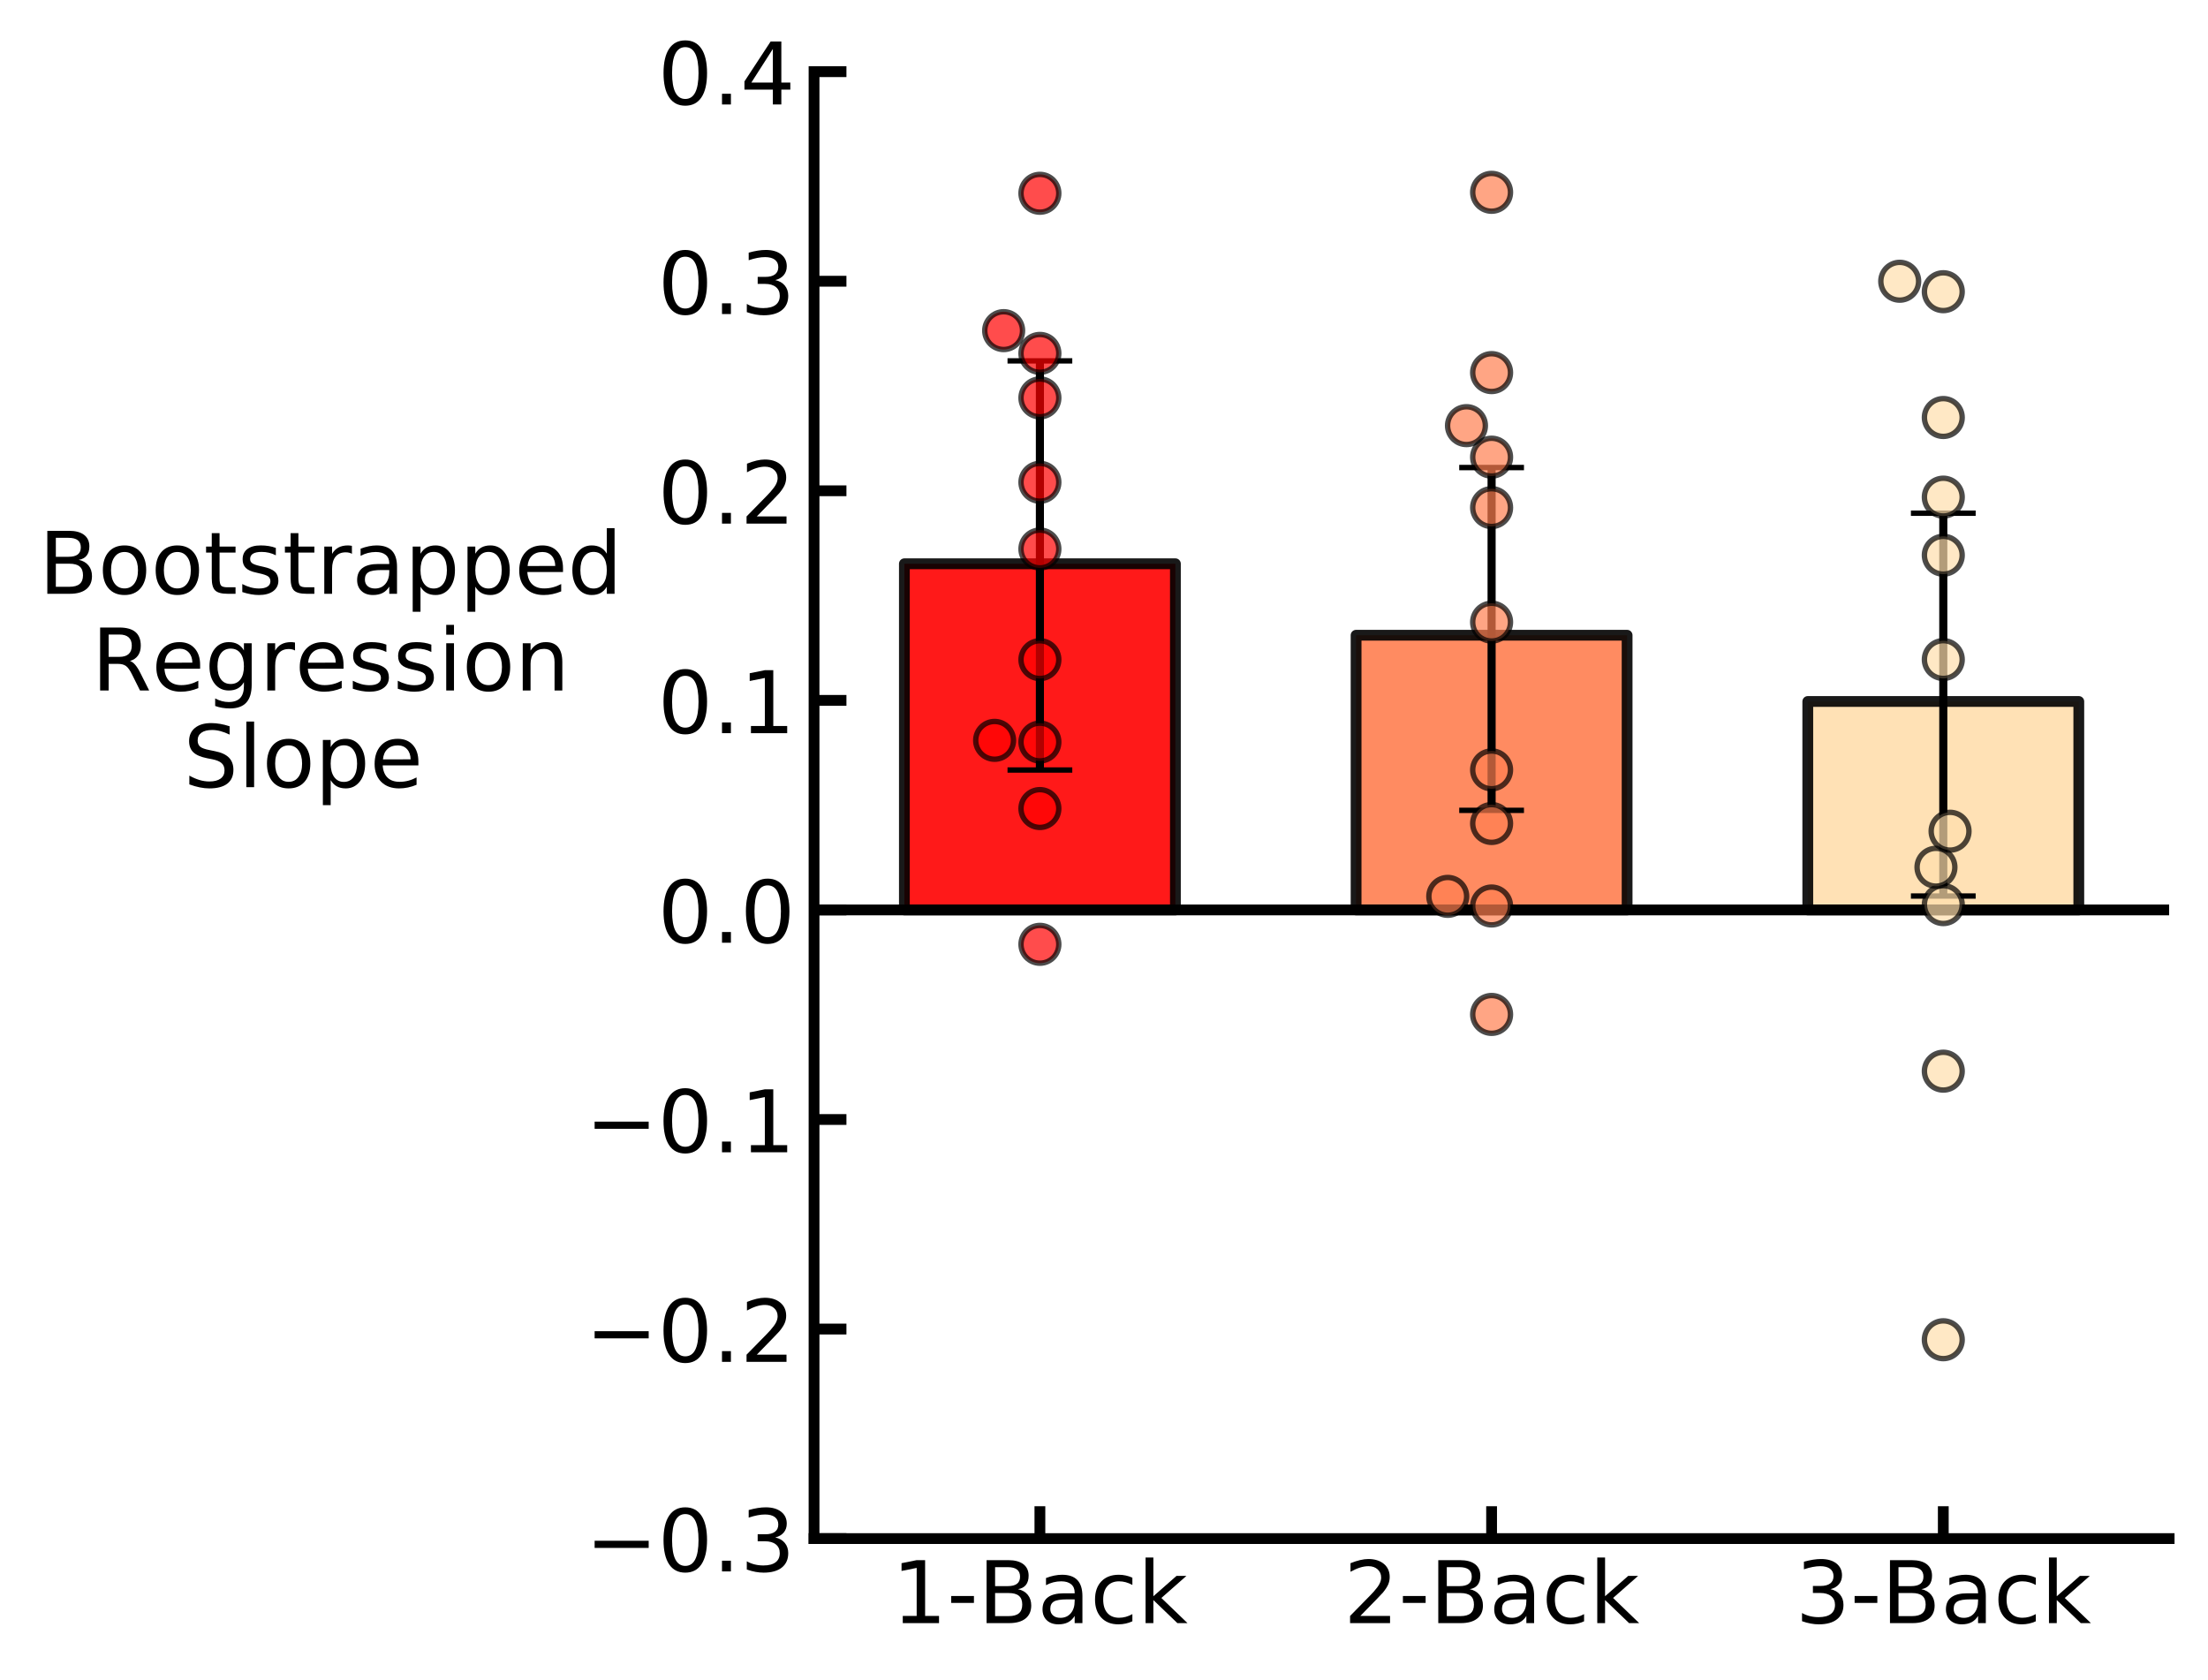 <?xml version="1.0" encoding="utf-8" standalone="no"?>
<!DOCTYPE svg PUBLIC "-//W3C//DTD SVG 1.1//EN"
  "http://www.w3.org/Graphics/SVG/1.1/DTD/svg11.dtd">
<!-- Created with matplotlib (https://matplotlib.org/) -->
<svg height="311.264pt" version="1.1" viewBox="0 0 409.144 311.264" width="409.144pt" xmlns="http://www.w3.org/2000/svg" xmlns:xlink="http://www.w3.org/1999/xlink">
 <defs>
  <style type="text/css">
*{stroke-linecap:butt;stroke-linejoin:round;}
  </style>
 </defs>
 <g id="figure_1">
  <g id="patch_1">
   <path d="M 0 311.264 
L 409.144 311.264 
L 409.144 0 
L 0 0 
z
" style="fill:#ffffff;"/>
  </g>
  <g id="axes_1">
   <g id="patch_2">
    <path d="M 150.844 285.079 
L 401.944 285.079 
L 401.944 13.279 
L 150.844 13.279 
z
" style="fill:#ffffff;"/>
   </g>
   <g id="patch_3">
    <path clip-path="url(#p70b1de2bf3)" d="M 167.584 168.593 
L 217.804 168.593 
L 217.804 104.456 
L 167.584 104.456 
z
" style="fill:#ff0000;opacity:0.9;stroke:#000000;stroke-linejoin:miter;stroke-width:2;"/>
   </g>
   <g id="patch_4">
    <path clip-path="url(#p70b1de2bf3)" d="M 251.284 168.593 
L 301.504 168.593 
L 301.504 117.699 
L 251.284 117.699 
z
" style="fill:#ff7f50;opacity:0.9;stroke:#000000;stroke-linejoin:miter;stroke-width:2;"/>
   </g>
   <g id="patch_5">
    <path clip-path="url(#p70b1de2bf3)" d="M 334.984 168.593 
L 385.204 168.593 
L 385.204 129.974 
L 334.984 129.974 
z
" style="fill:#ffdead;opacity:0.9;stroke:#000000;stroke-linejoin:miter;stroke-width:2;"/>
   </g>
   <g id="matplotlib.axis_1">
    <g id="xtick_1">
     <g id="line2d_1">
      <defs>
       <path d="M 0 0 
L 0 -6 
" id="m7389dd1507" style="stroke:#000000;stroke-width:2;"/>
      </defs>
      <g>
       <use style="stroke:#000000;stroke-width:2;" x="192.694" xlink:href="#m7389dd1507" y="285.079"/>
      </g>
     </g>
     <g id="text_1">
      <!-- 1-Back -->
      <defs>
       <path d="M 12.406 8.297 
L 28.516 8.297 
L 28.516 63.922 
L 10.984 60.406 
L 10.984 69.391 
L 28.422 72.906 
L 38.281 72.906 
L 38.281 8.297 
L 54.391 8.297 
L 54.391 0 
L 12.406 0 
z
" id="DejaVuSans-49"/>
       <path d="M 4.891 31.391 
L 31.203 31.391 
L 31.203 23.391 
L 4.891 23.391 
z
" id="DejaVuSans-45"/>
       <path d="M 19.672 34.812 
L 19.672 8.109 
L 35.5 8.109 
Q 43.453 8.109 47.281 11.406 
Q 51.125 14.703 51.125 21.484 
Q 51.125 28.328 47.281 31.562 
Q 43.453 34.812 35.5 34.812 
z
M 19.672 64.797 
L 19.672 42.828 
L 34.281 42.828 
Q 41.5 42.828 45.031 45.531 
Q 48.578 48.25 48.578 53.812 
Q 48.578 59.328 45.031 62.062 
Q 41.5 64.797 34.281 64.797 
z
M 9.812 72.906 
L 35.016 72.906 
Q 46.297 72.906 52.391 68.219 
Q 58.5 63.531 58.5 54.891 
Q 58.5 48.188 55.375 44.234 
Q 52.25 40.281 46.188 39.312 
Q 53.469 37.75 57.5 32.781 
Q 61.531 27.828 61.531 20.406 
Q 61.531 10.641 54.891 5.312 
Q 48.25 0 35.984 0 
L 9.812 0 
z
" id="DejaVuSans-66"/>
       <path d="M 34.281 27.484 
Q 23.391 27.484 19.188 25 
Q 14.984 22.516 14.984 16.5 
Q 14.984 11.719 18.141 8.906 
Q 21.297 6.109 26.703 6.109 
Q 34.188 6.109 38.703 11.406 
Q 43.219 16.703 43.219 25.484 
L 43.219 27.484 
z
M 52.203 31.203 
L 52.203 0 
L 43.219 0 
L 43.219 8.297 
Q 40.141 3.328 35.547 0.953 
Q 30.953 -1.422 24.312 -1.422 
Q 15.922 -1.422 10.953 3.297 
Q 6 8.016 6 15.922 
Q 6 25.141 12.172 29.828 
Q 18.359 34.516 30.609 34.516 
L 43.219 34.516 
L 43.219 35.406 
Q 43.219 41.609 39.141 45 
Q 35.062 48.391 27.688 48.391 
Q 23 48.391 18.547 47.266 
Q 14.109 46.141 10.016 43.891 
L 10.016 52.203 
Q 14.938 54.109 19.578 55.047 
Q 24.219 56 28.609 56 
Q 40.484 56 46.344 49.844 
Q 52.203 43.703 52.203 31.203 
z
" id="DejaVuSans-97"/>
       <path d="M 48.781 52.594 
L 48.781 44.188 
Q 44.969 46.297 41.141 47.344 
Q 37.312 48.391 33.406 48.391 
Q 24.656 48.391 19.812 42.844 
Q 14.984 37.312 14.984 27.297 
Q 14.984 17.281 19.812 11.734 
Q 24.656 6.203 33.406 6.203 
Q 37.312 6.203 41.141 7.25 
Q 44.969 8.297 48.781 10.406 
L 48.781 2.094 
Q 45.016 0.344 40.984 -0.531 
Q 36.969 -1.422 32.422 -1.422 
Q 20.062 -1.422 12.781 6.344 
Q 5.516 14.109 5.516 27.297 
Q 5.516 40.672 12.859 48.328 
Q 20.219 56 33.016 56 
Q 37.156 56 41.109 55.141 
Q 45.062 54.297 48.781 52.594 
z
" id="DejaVuSans-99"/>
       <path d="M 9.078 75.984 
L 18.109 75.984 
L 18.109 31.109 
L 44.922 54.688 
L 56.391 54.688 
L 27.391 29.109 
L 57.625 0 
L 45.906 0 
L 18.109 26.703 
L 18.109 0 
L 9.078 0 
z
" id="DejaVuSans-107"/>
      </defs>
      <g transform="translate(165.299 300.736)scale(0.16 -0.16)">
       <use xlink:href="#DejaVuSans-49"/>
       <use x="63.623" xlink:href="#DejaVuSans-45"/>
       <use x="99.66" xlink:href="#DejaVuSans-66"/>
       <use x="168.264" xlink:href="#DejaVuSans-97"/>
       <use x="229.543" xlink:href="#DejaVuSans-99"/>
       <use x="284.523" xlink:href="#DejaVuSans-107"/>
      </g>
     </g>
    </g>
    <g id="xtick_2">
     <g id="line2d_2">
      <g>
       <use style="stroke:#000000;stroke-width:2;" x="276.394" xlink:href="#m7389dd1507" y="285.079"/>
      </g>
     </g>
     <g id="text_2">
      <!-- 2-Back -->
      <defs>
       <path d="M 19.188 8.297 
L 53.609 8.297 
L 53.609 0 
L 7.328 0 
L 7.328 8.297 
Q 12.938 14.109 22.625 23.891 
Q 32.328 33.688 34.812 36.531 
Q 39.547 41.844 41.422 45.531 
Q 43.312 49.219 43.312 52.781 
Q 43.312 58.594 39.234 62.25 
Q 35.156 65.922 28.609 65.922 
Q 23.969 65.922 18.812 64.312 
Q 13.672 62.703 7.812 59.422 
L 7.812 69.391 
Q 13.766 71.781 18.938 73 
Q 24.125 74.219 28.422 74.219 
Q 39.75 74.219 46.484 68.547 
Q 53.219 62.891 53.219 53.422 
Q 53.219 48.922 51.531 44.891 
Q 49.859 40.875 45.406 35.406 
Q 44.188 33.984 37.641 27.219 
Q 31.109 20.453 19.188 8.297 
z
" id="DejaVuSans-50"/>
      </defs>
      <g transform="translate(248.999 300.736)scale(0.16 -0.16)">
       <use xlink:href="#DejaVuSans-50"/>
       <use x="63.623" xlink:href="#DejaVuSans-45"/>
       <use x="99.66" xlink:href="#DejaVuSans-66"/>
       <use x="168.264" xlink:href="#DejaVuSans-97"/>
       <use x="229.543" xlink:href="#DejaVuSans-99"/>
       <use x="284.523" xlink:href="#DejaVuSans-107"/>
      </g>
     </g>
    </g>
    <g id="xtick_3">
     <g id="line2d_3">
      <g>
       <use style="stroke:#000000;stroke-width:2;" x="360.094" xlink:href="#m7389dd1507" y="285.079"/>
      </g>
     </g>
     <g id="text_3">
      <!-- 3-Back -->
      <defs>
       <path d="M 40.578 39.312 
Q 47.656 37.797 51.625 33 
Q 55.609 28.219 55.609 21.188 
Q 55.609 10.406 48.188 4.484 
Q 40.766 -1.422 27.094 -1.422 
Q 22.516 -1.422 17.656 -0.516 
Q 12.797 0.391 7.625 2.203 
L 7.625 11.719 
Q 11.719 9.328 16.594 8.109 
Q 21.484 6.891 26.812 6.891 
Q 36.078 6.891 40.938 10.547 
Q 45.797 14.203 45.797 21.188 
Q 45.797 27.641 41.281 31.266 
Q 36.766 34.906 28.719 34.906 
L 20.219 34.906 
L 20.219 43.016 
L 29.109 43.016 
Q 36.375 43.016 40.234 45.922 
Q 44.094 48.828 44.094 54.297 
Q 44.094 59.906 40.109 62.906 
Q 36.141 65.922 28.719 65.922 
Q 24.656 65.922 20.016 65.031 
Q 15.375 64.156 9.812 62.312 
L 9.812 71.094 
Q 15.438 72.656 20.344 73.438 
Q 25.25 74.219 29.594 74.219 
Q 40.828 74.219 47.359 69.109 
Q 53.906 64.016 53.906 55.328 
Q 53.906 49.266 50.438 45.094 
Q 46.969 40.922 40.578 39.312 
z
" id="DejaVuSans-51"/>
      </defs>
      <g transform="translate(332.699 300.736)scale(0.16 -0.16)">
       <use xlink:href="#DejaVuSans-51"/>
       <use x="63.623" xlink:href="#DejaVuSans-45"/>
       <use x="99.66" xlink:href="#DejaVuSans-66"/>
       <use x="168.264" xlink:href="#DejaVuSans-97"/>
       <use x="229.543" xlink:href="#DejaVuSans-99"/>
       <use x="284.523" xlink:href="#DejaVuSans-107"/>
      </g>
     </g>
    </g>
   </g>
   <g id="matplotlib.axis_2">
    <g id="ytick_1">
     <g id="line2d_4">
      <defs>
       <path d="M 0 0 
L 6 0 
" id="m90d52f647f" style="stroke:#000000;stroke-width:2;"/>
      </defs>
      <g>
       <use style="stroke:#000000;stroke-width:2;" x="150.844" xlink:href="#m90d52f647f" y="285.079"/>
      </g>
     </g>
     <g id="text_4">
      <!-- −0.3 -->
      <defs>
       <path d="M 10.594 35.5 
L 73.188 35.5 
L 73.188 27.203 
L 10.594 27.203 
z
" id="DejaVuSans-8722"/>
       <path d="M 31.781 66.406 
Q 24.172 66.406 20.328 58.906 
Q 16.5 51.422 16.5 36.375 
Q 16.5 21.391 20.328 13.891 
Q 24.172 6.391 31.781 6.391 
Q 39.453 6.391 43.281 13.891 
Q 47.125 21.391 47.125 36.375 
Q 47.125 51.422 43.281 58.906 
Q 39.453 66.406 31.781 66.406 
z
M 31.781 74.219 
Q 44.047 74.219 50.516 64.516 
Q 56.984 54.828 56.984 36.375 
Q 56.984 17.969 50.516 8.266 
Q 44.047 -1.422 31.781 -1.422 
Q 19.531 -1.422 13.062 8.266 
Q 6.594 17.969 6.594 36.375 
Q 6.594 54.828 13.062 64.516 
Q 19.531 74.219 31.781 74.219 
z
" id="DejaVuSans-48"/>
       <path d="M 10.688 12.406 
L 21 12.406 
L 21 0 
L 10.688 0 
z
" id="DejaVuSans-46"/>
      </defs>
      <g transform="translate(108.491 291.158)scale(0.16 -0.16)">
       <use xlink:href="#DejaVuSans-8722"/>
       <use x="83.789" xlink:href="#DejaVuSans-48"/>
       <use x="147.412" xlink:href="#DejaVuSans-46"/>
       <use x="179.199" xlink:href="#DejaVuSans-51"/>
      </g>
     </g>
    </g>
    <g id="ytick_2">
     <g id="line2d_5">
      <g>
       <use style="stroke:#000000;stroke-width:2;" x="150.844" xlink:href="#m90d52f647f" y="246.25"/>
      </g>
     </g>
     <g id="text_5">
      <!-- −0.2 -->
      <g transform="translate(108.491 252.329)scale(0.16 -0.16)">
       <use xlink:href="#DejaVuSans-8722"/>
       <use x="83.789" xlink:href="#DejaVuSans-48"/>
       <use x="147.412" xlink:href="#DejaVuSans-46"/>
       <use x="179.199" xlink:href="#DejaVuSans-50"/>
      </g>
     </g>
    </g>
    <g id="ytick_3">
     <g id="line2d_6">
      <g>
       <use style="stroke:#000000;stroke-width:2;" x="150.844" xlink:href="#m90d52f647f" y="207.422"/>
      </g>
     </g>
     <g id="text_6">
      <!-- −0.1 -->
      <g transform="translate(108.491 213.5)scale(0.16 -0.16)">
       <use xlink:href="#DejaVuSans-8722"/>
       <use x="83.789" xlink:href="#DejaVuSans-48"/>
       <use x="147.412" xlink:href="#DejaVuSans-46"/>
       <use x="179.199" xlink:href="#DejaVuSans-49"/>
      </g>
     </g>
    </g>
    <g id="ytick_4">
     <g id="line2d_7">
      <g>
       <use style="stroke:#000000;stroke-width:2;" x="150.844" xlink:href="#m90d52f647f" y="168.593"/>
      </g>
     </g>
     <g id="text_7">
      <!-- 0.0 -->
      <g transform="translate(121.899 174.672)scale(0.16 -0.16)">
       <use xlink:href="#DejaVuSans-48"/>
       <use x="63.623" xlink:href="#DejaVuSans-46"/>
       <use x="95.41" xlink:href="#DejaVuSans-48"/>
      </g>
     </g>
    </g>
    <g id="ytick_5">
     <g id="line2d_8">
      <g>
       <use style="stroke:#000000;stroke-width:2;" x="150.844" xlink:href="#m90d52f647f" y="129.764"/>
      </g>
     </g>
     <g id="text_8">
      <!-- 0.1 -->
      <g transform="translate(121.899 135.843)scale(0.16 -0.16)">
       <use xlink:href="#DejaVuSans-48"/>
       <use x="63.623" xlink:href="#DejaVuSans-46"/>
       <use x="95.41" xlink:href="#DejaVuSans-49"/>
      </g>
     </g>
    </g>
    <g id="ytick_6">
     <g id="line2d_9">
      <g>
       <use style="stroke:#000000;stroke-width:2;" x="150.844" xlink:href="#m90d52f647f" y="90.936"/>
      </g>
     </g>
     <g id="text_9">
      <!-- 0.2 -->
      <g transform="translate(121.899 97.015)scale(0.16 -0.16)">
       <use xlink:href="#DejaVuSans-48"/>
       <use x="63.623" xlink:href="#DejaVuSans-46"/>
       <use x="95.41" xlink:href="#DejaVuSans-50"/>
      </g>
     </g>
    </g>
    <g id="ytick_7">
     <g id="line2d_10">
      <g>
       <use style="stroke:#000000;stroke-width:2;" x="150.844" xlink:href="#m90d52f647f" y="52.107"/>
      </g>
     </g>
     <g id="text_10">
      <!-- 0.3 -->
      <g transform="translate(121.899 58.186)scale(0.16 -0.16)">
       <use xlink:href="#DejaVuSans-48"/>
       <use x="63.623" xlink:href="#DejaVuSans-46"/>
       <use x="95.41" xlink:href="#DejaVuSans-51"/>
      </g>
     </g>
    </g>
    <g id="ytick_8">
     <g id="line2d_11">
      <g>
       <use style="stroke:#000000;stroke-width:2;" x="150.844" xlink:href="#m90d52f647f" y="13.279"/>
      </g>
     </g>
     <g id="text_11">
      <!-- 0.4 -->
      <defs>
       <path d="M 37.797 64.312 
L 12.891 25.391 
L 37.797 25.391 
z
M 35.203 72.906 
L 47.609 72.906 
L 47.609 25.391 
L 58.016 25.391 
L 58.016 17.188 
L 47.609 17.188 
L 47.609 0 
L 37.797 0 
L 37.797 17.188 
L 4.891 17.188 
L 4.891 26.703 
z
" id="DejaVuSans-52"/>
      </defs>
      <g transform="translate(121.899 19.358)scale(0.16 -0.16)">
       <use xlink:href="#DejaVuSans-48"/>
       <use x="63.623" xlink:href="#DejaVuSans-46"/>
       <use x="95.41" xlink:href="#DejaVuSans-52"/>
      </g>
     </g>
    </g>
    <g id="text_12">
     <!-- Bootstrapped                  -->
     <defs>
      <path d="M 30.609 48.391 
Q 23.391 48.391 19.188 42.75 
Q 14.984 37.109 14.984 27.297 
Q 14.984 17.484 19.156 11.844 
Q 23.344 6.203 30.609 6.203 
Q 37.797 6.203 41.984 11.859 
Q 46.188 17.531 46.188 27.297 
Q 46.188 37.016 41.984 42.703 
Q 37.797 48.391 30.609 48.391 
z
M 30.609 56 
Q 42.328 56 49.016 48.375 
Q 55.719 40.766 55.719 27.297 
Q 55.719 13.875 49.016 6.219 
Q 42.328 -1.422 30.609 -1.422 
Q 18.844 -1.422 12.172 6.219 
Q 5.516 13.875 5.516 27.297 
Q 5.516 40.766 12.172 48.375 
Q 18.844 56 30.609 56 
z
" id="DejaVuSans-111"/>
      <path d="M 18.312 70.219 
L 18.312 54.688 
L 36.812 54.688 
L 36.812 47.703 
L 18.312 47.703 
L 18.312 18.016 
Q 18.312 11.328 20.141 9.422 
Q 21.969 7.516 27.594 7.516 
L 36.812 7.516 
L 36.812 0 
L 27.594 0 
Q 17.188 0 13.234 3.875 
Q 9.281 7.766 9.281 18.016 
L 9.281 47.703 
L 2.688 47.703 
L 2.688 54.688 
L 9.281 54.688 
L 9.281 70.219 
z
" id="DejaVuSans-116"/>
      <path d="M 44.281 53.078 
L 44.281 44.578 
Q 40.484 46.531 36.375 47.5 
Q 32.281 48.484 27.875 48.484 
Q 21.188 48.484 17.844 46.438 
Q 14.5 44.391 14.5 40.281 
Q 14.5 37.156 16.891 35.375 
Q 19.281 33.594 26.516 31.984 
L 29.594 31.297 
Q 39.156 29.25 43.188 25.516 
Q 47.219 21.781 47.219 15.094 
Q 47.219 7.469 41.188 3.016 
Q 35.156 -1.422 24.609 -1.422 
Q 20.219 -1.422 15.453 -0.562 
Q 10.688 0.297 5.422 2 
L 5.422 11.281 
Q 10.406 8.688 15.234 7.391 
Q 20.062 6.109 24.812 6.109 
Q 31.156 6.109 34.562 8.281 
Q 37.984 10.453 37.984 14.406 
Q 37.984 18.062 35.516 20.016 
Q 33.062 21.969 24.703 23.781 
L 21.578 24.516 
Q 13.234 26.266 9.516 29.906 
Q 5.812 33.547 5.812 39.891 
Q 5.812 47.609 11.281 51.797 
Q 16.75 56 26.812 56 
Q 31.781 56 36.172 55.266 
Q 40.578 54.547 44.281 53.078 
z
" id="DejaVuSans-115"/>
      <path d="M 41.109 46.297 
Q 39.594 47.172 37.812 47.578 
Q 36.031 48 33.891 48 
Q 26.266 48 22.188 43.047 
Q 18.109 38.094 18.109 28.812 
L 18.109 0 
L 9.078 0 
L 9.078 54.688 
L 18.109 54.688 
L 18.109 46.188 
Q 20.953 51.172 25.484 53.578 
Q 30.031 56 36.531 56 
Q 37.453 56 38.578 55.875 
Q 39.703 55.766 41.062 55.516 
z
" id="DejaVuSans-114"/>
      <path d="M 18.109 8.203 
L 18.109 -20.797 
L 9.078 -20.797 
L 9.078 54.688 
L 18.109 54.688 
L 18.109 46.391 
Q 20.953 51.266 25.266 53.625 
Q 29.594 56 35.594 56 
Q 45.562 56 51.781 48.094 
Q 58.016 40.188 58.016 27.297 
Q 58.016 14.406 51.781 6.484 
Q 45.562 -1.422 35.594 -1.422 
Q 29.594 -1.422 25.266 0.953 
Q 20.953 3.328 18.109 8.203 
z
M 48.688 27.297 
Q 48.688 37.203 44.609 42.844 
Q 40.531 48.484 33.406 48.484 
Q 26.266 48.484 22.188 42.844 
Q 18.109 37.203 18.109 27.297 
Q 18.109 17.391 22.188 11.75 
Q 26.266 6.109 33.406 6.109 
Q 40.531 6.109 44.609 11.75 
Q 48.688 17.391 48.688 27.297 
z
" id="DejaVuSans-112"/>
      <path d="M 56.203 29.594 
L 56.203 25.203 
L 14.891 25.203 
Q 15.484 15.922 20.484 11.062 
Q 25.484 6.203 34.422 6.203 
Q 39.594 6.203 44.453 7.469 
Q 49.312 8.734 54.109 11.281 
L 54.109 2.781 
Q 49.266 0.734 44.188 -0.344 
Q 39.109 -1.422 33.891 -1.422 
Q 20.797 -1.422 13.156 6.188 
Q 5.516 13.812 5.516 26.812 
Q 5.516 40.234 12.766 48.109 
Q 20.016 56 32.328 56 
Q 43.359 56 49.781 48.891 
Q 56.203 41.797 56.203 29.594 
z
M 47.219 32.234 
Q 47.125 39.594 43.094 43.984 
Q 39.062 48.391 32.422 48.391 
Q 24.906 48.391 20.391 44.141 
Q 15.875 39.891 15.188 32.172 
z
" id="DejaVuSans-101"/>
      <path d="M 45.406 46.391 
L 45.406 75.984 
L 54.391 75.984 
L 54.391 0 
L 45.406 0 
L 45.406 8.203 
Q 42.578 3.328 38.25 0.953 
Q 33.938 -1.422 27.875 -1.422 
Q 17.969 -1.422 11.734 6.484 
Q 5.516 14.406 5.516 27.297 
Q 5.516 40.188 11.734 48.094 
Q 17.969 56 27.875 56 
Q 33.938 56 38.25 53.625 
Q 42.578 51.266 45.406 46.391 
z
M 14.797 27.297 
Q 14.797 17.391 18.875 11.75 
Q 22.953 6.109 30.078 6.109 
Q 37.203 6.109 41.297 11.75 
Q 45.406 17.391 45.406 27.297 
Q 45.406 37.203 41.297 42.844 
Q 37.203 48.484 30.078 48.484 
Q 22.953 48.484 18.875 42.844 
Q 14.797 37.203 14.797 27.297 
z
" id="DejaVuSans-100"/>
      <path id="DejaVuSans-32"/>
     </defs>
     <g transform="translate(7.2 110.018)scale(0.16 -0.16)">
      <use xlink:href="#DejaVuSans-66"/>
      <use x="68.604" xlink:href="#DejaVuSans-111"/>
      <use x="129.785" xlink:href="#DejaVuSans-111"/>
      <use x="190.967" xlink:href="#DejaVuSans-116"/>
      <use x="230.176" xlink:href="#DejaVuSans-115"/>
      <use x="282.275" xlink:href="#DejaVuSans-116"/>
      <use x="321.484" xlink:href="#DejaVuSans-114"/>
      <use x="362.598" xlink:href="#DejaVuSans-97"/>
      <use x="423.877" xlink:href="#DejaVuSans-112"/>
      <use x="487.354" xlink:href="#DejaVuSans-112"/>
      <use x="550.83" xlink:href="#DejaVuSans-101"/>
      <use x="612.354" xlink:href="#DejaVuSans-100"/>
      <use x="675.83" xlink:href="#DejaVuSans-32"/>
      <use x="707.617" xlink:href="#DejaVuSans-32"/>
      <use x="739.404" xlink:href="#DejaVuSans-32"/>
      <use x="771.191" xlink:href="#DejaVuSans-32"/>
      <use x="802.979" xlink:href="#DejaVuSans-32"/>
      <use x="834.766" xlink:href="#DejaVuSans-32"/>
      <use x="866.553" xlink:href="#DejaVuSans-32"/>
      <use x="898.34" xlink:href="#DejaVuSans-32"/>
      <use x="930.127" xlink:href="#DejaVuSans-32"/>
      <use x="961.914" xlink:href="#DejaVuSans-32"/>
      <use x="993.701" xlink:href="#DejaVuSans-32"/>
      <use x="1025.488" xlink:href="#DejaVuSans-32"/>
      <use x="1057.275" xlink:href="#DejaVuSans-32"/>
      <use x="1089.062" xlink:href="#DejaVuSans-32"/>
      <use x="1120.85" xlink:href="#DejaVuSans-32"/>
      <use x="1152.637" xlink:href="#DejaVuSans-32"/>
      <use x="1184.424" xlink:href="#DejaVuSans-32"/>
     </g>
     <!-- Regression                  -->
     <defs>
      <path d="M 44.391 34.188 
Q 47.562 33.109 50.562 29.594 
Q 53.562 26.078 56.594 19.922 
L 66.609 0 
L 56 0 
L 46.688 18.703 
Q 43.062 26.031 39.672 28.422 
Q 36.281 30.812 30.422 30.812 
L 19.672 30.812 
L 19.672 0 
L 9.812 0 
L 9.812 72.906 
L 32.078 72.906 
Q 44.578 72.906 50.734 67.672 
Q 56.891 62.453 56.891 51.906 
Q 56.891 45.016 53.688 40.469 
Q 50.484 35.938 44.391 34.188 
z
M 19.672 64.797 
L 19.672 38.922 
L 32.078 38.922 
Q 39.203 38.922 42.844 42.219 
Q 46.484 45.516 46.484 51.906 
Q 46.484 58.297 42.844 61.547 
Q 39.203 64.797 32.078 64.797 
z
" id="DejaVuSans-82"/>
      <path d="M 45.406 27.984 
Q 45.406 37.75 41.375 43.109 
Q 37.359 48.484 30.078 48.484 
Q 22.859 48.484 18.828 43.109 
Q 14.797 37.75 14.797 27.984 
Q 14.797 18.266 18.828 12.891 
Q 22.859 7.516 30.078 7.516 
Q 37.359 7.516 41.375 12.891 
Q 45.406 18.266 45.406 27.984 
z
M 54.391 6.781 
Q 54.391 -7.172 48.188 -13.984 
Q 42 -20.797 29.203 -20.797 
Q 24.469 -20.797 20.266 -20.094 
Q 16.062 -19.391 12.109 -17.922 
L 12.109 -9.188 
Q 16.062 -11.328 19.922 -12.344 
Q 23.781 -13.375 27.781 -13.375 
Q 36.625 -13.375 41.016 -8.766 
Q 45.406 -4.156 45.406 5.172 
L 45.406 9.625 
Q 42.625 4.781 38.281 2.391 
Q 33.938 0 27.875 0 
Q 17.828 0 11.672 7.656 
Q 5.516 15.328 5.516 27.984 
Q 5.516 40.672 11.672 48.328 
Q 17.828 56 27.875 56 
Q 33.938 56 38.281 53.609 
Q 42.625 51.219 45.406 46.391 
L 45.406 54.688 
L 54.391 54.688 
z
" id="DejaVuSans-103"/>
      <path d="M 9.422 54.688 
L 18.406 54.688 
L 18.406 0 
L 9.422 0 
z
M 9.422 75.984 
L 18.406 75.984 
L 18.406 64.594 
L 9.422 64.594 
z
" id="DejaVuSans-105"/>
      <path d="M 54.891 33.016 
L 54.891 0 
L 45.906 0 
L 45.906 32.719 
Q 45.906 40.484 42.875 44.328 
Q 39.844 48.188 33.797 48.188 
Q 26.516 48.188 22.312 43.547 
Q 18.109 38.922 18.109 30.906 
L 18.109 0 
L 9.078 0 
L 9.078 54.688 
L 18.109 54.688 
L 18.109 46.188 
Q 21.344 51.125 25.703 53.562 
Q 30.078 56 35.797 56 
Q 45.219 56 50.047 50.172 
Q 54.891 44.344 54.891 33.016 
z
" id="DejaVuSans-110"/>
     </defs>
     <g transform="translate(16.983 127.935)scale(0.16 -0.16)">
      <use xlink:href="#DejaVuSans-82"/>
      <use x="69.42" xlink:href="#DejaVuSans-101"/>
      <use x="130.943" xlink:href="#DejaVuSans-103"/>
      <use x="194.42" xlink:href="#DejaVuSans-114"/>
      <use x="235.502" xlink:href="#DejaVuSans-101"/>
      <use x="297.025" xlink:href="#DejaVuSans-115"/>
      <use x="349.125" xlink:href="#DejaVuSans-115"/>
      <use x="401.225" xlink:href="#DejaVuSans-105"/>
      <use x="429.008" xlink:href="#DejaVuSans-111"/>
      <use x="490.189" xlink:href="#DejaVuSans-110"/>
      <use x="553.568" xlink:href="#DejaVuSans-32"/>
      <use x="585.355" xlink:href="#DejaVuSans-32"/>
      <use x="617.143" xlink:href="#DejaVuSans-32"/>
      <use x="648.93" xlink:href="#DejaVuSans-32"/>
      <use x="680.717" xlink:href="#DejaVuSans-32"/>
      <use x="712.504" xlink:href="#DejaVuSans-32"/>
      <use x="744.291" xlink:href="#DejaVuSans-32"/>
      <use x="776.078" xlink:href="#DejaVuSans-32"/>
      <use x="807.865" xlink:href="#DejaVuSans-32"/>
      <use x="839.652" xlink:href="#DejaVuSans-32"/>
      <use x="871.439" xlink:href="#DejaVuSans-32"/>
      <use x="903.227" xlink:href="#DejaVuSans-32"/>
      <use x="935.014" xlink:href="#DejaVuSans-32"/>
      <use x="966.801" xlink:href="#DejaVuSans-32"/>
      <use x="998.588" xlink:href="#DejaVuSans-32"/>
      <use x="1030.375" xlink:href="#DejaVuSans-32"/>
      <use x="1062.162" xlink:href="#DejaVuSans-32"/>
     </g>
     <!-- Slope                    -->
     <defs>
      <path d="M 53.516 70.516 
L 53.516 60.891 
Q 47.906 63.578 42.922 64.891 
Q 37.938 66.219 33.297 66.219 
Q 25.25 66.219 20.875 63.094 
Q 16.5 59.969 16.5 54.203 
Q 16.5 49.359 19.406 46.891 
Q 22.312 44.438 30.422 42.922 
L 36.375 41.703 
Q 47.406 39.594 52.656 34.297 
Q 57.906 29 57.906 20.125 
Q 57.906 9.516 50.797 4.047 
Q 43.703 -1.422 29.984 -1.422 
Q 24.812 -1.422 18.969 -0.25 
Q 13.141 0.922 6.891 3.219 
L 6.891 13.375 
Q 12.891 10.016 18.656 8.297 
Q 24.422 6.594 29.984 6.594 
Q 38.422 6.594 43.016 9.906 
Q 47.609 13.234 47.609 19.391 
Q 47.609 24.75 44.312 27.781 
Q 41.016 30.812 33.5 32.328 
L 27.484 33.5 
Q 16.453 35.688 11.516 40.375 
Q 6.594 45.062 6.594 53.422 
Q 6.594 63.094 13.406 68.656 
Q 20.219 74.219 32.172 74.219 
Q 37.312 74.219 42.625 73.281 
Q 47.953 72.359 53.516 70.516 
z
" id="DejaVuSans-83"/>
      <path d="M 9.422 75.984 
L 18.406 75.984 
L 18.406 0 
L 9.422 0 
z
" id="DejaVuSans-108"/>
     </defs>
     <g transform="translate(33.986 145.851)scale(0.16 -0.16)">
      <use xlink:href="#DejaVuSans-83"/>
      <use x="63.477" xlink:href="#DejaVuSans-108"/>
      <use x="91.26" xlink:href="#DejaVuSans-111"/>
      <use x="152.441" xlink:href="#DejaVuSans-112"/>
      <use x="215.918" xlink:href="#DejaVuSans-101"/>
      <use x="277.441" xlink:href="#DejaVuSans-32"/>
      <use x="309.229" xlink:href="#DejaVuSans-32"/>
      <use x="341.016" xlink:href="#DejaVuSans-32"/>
      <use x="372.803" xlink:href="#DejaVuSans-32"/>
      <use x="404.59" xlink:href="#DejaVuSans-32"/>
      <use x="436.377" xlink:href="#DejaVuSans-32"/>
      <use x="468.164" xlink:href="#DejaVuSans-32"/>
      <use x="499.951" xlink:href="#DejaVuSans-32"/>
      <use x="531.738" xlink:href="#DejaVuSans-32"/>
      <use x="563.525" xlink:href="#DejaVuSans-32"/>
      <use x="595.312" xlink:href="#DejaVuSans-32"/>
      <use x="627.1" xlink:href="#DejaVuSans-32"/>
      <use x="658.887" xlink:href="#DejaVuSans-32"/>
      <use x="690.674" xlink:href="#DejaVuSans-32"/>
      <use x="722.461" xlink:href="#DejaVuSans-32"/>
      <use x="754.248" xlink:href="#DejaVuSans-32"/>
      <use x="786.035" xlink:href="#DejaVuSans-32"/>
      <use x="817.822" xlink:href="#DejaVuSans-32"/>
      <use x="849.609" xlink:href="#DejaVuSans-32"/>
     </g>
    </g>
   </g>
   <g id="LineCollection_1">
    <path clip-path="url(#p70b1de2bf3)" d="M 192.694 142.67 
L 192.694 66.866 
" style="fill:none;stroke:#000000;stroke-width:1.5;"/>
    <path clip-path="url(#p70b1de2bf3)" d="M 276.394 150.146 
L 276.394 86.63 
" style="fill:none;stroke:#000000;stroke-width:1.5;"/>
    <path clip-path="url(#p70b1de2bf3)" d="M 360.094 166.018 
L 360.094 95.09 
" style="fill:none;stroke:#000000;stroke-width:1.5;"/>
   </g>
   <g id="line2d_12">
    <defs>
     <path d="M 6 0 
L -6 -0 
" id="m310c151609" style="stroke:#000000;"/>
    </defs>
    <g clip-path="url(#p70b1de2bf3)">
     <use style="stroke:#000000;" x="192.694" xlink:href="#m310c151609" y="142.67"/>
     <use style="stroke:#000000;" x="276.394" xlink:href="#m310c151609" y="150.146"/>
     <use style="stroke:#000000;" x="360.094" xlink:href="#m310c151609" y="166.018"/>
    </g>
   </g>
   <g id="line2d_13">
    <g clip-path="url(#p70b1de2bf3)">
     <use style="stroke:#000000;" x="192.694" xlink:href="#m310c151609" y="66.866"/>
     <use style="stroke:#000000;" x="276.394" xlink:href="#m310c151609" y="86.63"/>
     <use style="stroke:#000000;" x="360.094" xlink:href="#m310c151609" y="95.09"/>
    </g>
   </g>
   <g id="line2d_14">
    <path clip-path="url(#p70b1de2bf3)" d="M 150.844 168.593 
L 401.944 168.593 
" style="fill:none;stroke:#000000;stroke-linecap:square;stroke-width:2;"/>
   </g>
   <g id="patch_6">
    <path d="M 150.844 285.079 
L 150.844 13.279 
" style="fill:none;stroke:#000000;stroke-linecap:square;stroke-linejoin:miter;stroke-width:2;"/>
   </g>
   <g id="patch_7">
    <path d="M 150.844 285.079 
L 401.944 285.079 
" style="fill:none;stroke:#000000;stroke-linecap:square;stroke-linejoin:miter;stroke-width:2;"/>
   </g>
   <g id="PathCollection_1">
    <defs>
     <path d="M 0 3.5 
C 0.928 3.5 1.819 3.131 2.475 2.475 
C 3.131 1.819 3.5 0.928 3.5 0 
C 3.5 -0.928 3.131 -1.819 2.475 -2.475 
C 1.819 -3.131 0.928 -3.5 0 -3.5 
C -0.928 -3.5 -1.819 -3.131 -2.475 -2.475 
C -3.131 -1.819 -3.5 -0.928 -3.5 0 
C -3.5 0.928 -3.131 1.819 -2.475 2.475 
C -1.819 3.131 -0.928 3.5 0 3.5 
z
" id="C0_0_9bc876f3c4"/>
    </defs>
    <g clip-path="url(#p70b1de2bf3)">
     <use style="fill:#ff0000;fill-opacity:0.7;stroke:#000000;stroke-opacity:0.7;" x="192.694" xlink:href="#C0_0_9bc876f3c4" y="174.967"/>
    </g>
    <g clip-path="url(#p70b1de2bf3)">
     <use style="fill:#ff0000;fill-opacity:0.7;stroke:#000000;stroke-opacity:0.7;" x="192.694" xlink:href="#C0_0_9bc876f3c4" y="149.81"/>
    </g>
    <g clip-path="url(#p70b1de2bf3)">
     <use style="fill:#ff0000;fill-opacity:0.7;stroke:#000000;stroke-opacity:0.7;" x="192.694" xlink:href="#C0_0_9bc876f3c4" y="137.488"/>
    </g>
    <g clip-path="url(#p70b1de2bf3)">
     <use style="fill:#ff0000;fill-opacity:0.7;stroke:#000000;stroke-opacity:0.7;" x="184.302" xlink:href="#C0_0_9bc876f3c4" y="137.175"/>
    </g>
    <g clip-path="url(#p70b1de2bf3)">
     <use style="fill:#ff0000;fill-opacity:0.7;stroke:#000000;stroke-opacity:0.7;" x="192.694" xlink:href="#C0_0_9bc876f3c4" y="122.223"/>
    </g>
    <g clip-path="url(#p70b1de2bf3)">
     <use style="fill:#ff0000;fill-opacity:0.7;stroke:#000000;stroke-opacity:0.7;" x="192.694" xlink:href="#C0_0_9bc876f3c4" y="101.72"/>
    </g>
    <g clip-path="url(#p70b1de2bf3)">
     <use style="fill:#ff0000;fill-opacity:0.7;stroke:#000000;stroke-opacity:0.7;" x="192.694" xlink:href="#C0_0_9bc876f3c4" y="89.36"/>
    </g>
    <g clip-path="url(#p70b1de2bf3)">
     <use style="fill:#ff0000;fill-opacity:0.7;stroke:#000000;stroke-opacity:0.7;" x="192.694" xlink:href="#C0_0_9bc876f3c4" y="73.724"/>
    </g>
    <g clip-path="url(#p70b1de2bf3)">
     <use style="fill:#ff0000;fill-opacity:0.7;stroke:#000000;stroke-opacity:0.7;" x="192.694" xlink:href="#C0_0_9bc876f3c4" y="65.477"/>
    </g>
    <g clip-path="url(#p70b1de2bf3)">
     <use style="fill:#ff0000;fill-opacity:0.7;stroke:#000000;stroke-opacity:0.7;" x="185.978" xlink:href="#C0_0_9bc876f3c4" y="61.26"/>
    </g>
    <g clip-path="url(#p70b1de2bf3)">
     <use style="fill:#ff0000;fill-opacity:0.7;stroke:#000000;stroke-opacity:0.7;" x="192.694" xlink:href="#C0_0_9bc876f3c4" y="35.812"/>
    </g>
   </g>
   <g id="PathCollection_2">
    <defs>
     <path d="M 0 3.5 
C 0.928 3.5 1.819 3.131 2.475 2.475 
C 3.131 1.819 3.5 0.928 3.5 0 
C 3.5 -0.928 3.131 -1.819 2.475 -2.475 
C 1.819 -3.131 0.928 -3.5 0 -3.5 
C -0.928 -3.5 -1.819 -3.131 -2.475 -2.475 
C -3.131 -1.819 -3.5 -0.928 -3.5 0 
C -3.5 0.928 -3.131 1.819 -2.475 2.475 
C -1.819 3.131 -0.928 3.5 0 3.5 
z
" id="C1_0_15e3231eb8"/>
    </defs>
    <g clip-path="url(#p70b1de2bf3)">
     <use style="fill:#ff7f50;fill-opacity:0.7;stroke:#000000;stroke-opacity:0.7;" x="276.394" xlink:href="#C1_0_15e3231eb8" y="187.956"/>
    </g>
    <g clip-path="url(#p70b1de2bf3)">
     <use style="fill:#ff7f50;fill-opacity:0.7;stroke:#000000;stroke-opacity:0.7;" x="276.394" xlink:href="#C1_0_15e3231eb8" y="167.866"/>
    </g>
    <g clip-path="url(#p70b1de2bf3)">
     <use style="fill:#ff7f50;fill-opacity:0.7;stroke:#000000;stroke-opacity:0.7;" x="268.27" xlink:href="#C1_0_15e3231eb8" y="166.08"/>
    </g>
    <g clip-path="url(#p70b1de2bf3)">
     <use style="fill:#ff7f50;fill-opacity:0.7;stroke:#000000;stroke-opacity:0.7;" x="276.394" xlink:href="#C1_0_15e3231eb8" y="152.578"/>
    </g>
    <g clip-path="url(#p70b1de2bf3)">
     <use style="fill:#ff7f50;fill-opacity:0.7;stroke:#000000;stroke-opacity:0.7;" x="276.394" xlink:href="#C1_0_15e3231eb8" y="142.645"/>
    </g>
    <g clip-path="url(#p70b1de2bf3)">
     <use style="fill:#ff7f50;fill-opacity:0.7;stroke:#000000;stroke-opacity:0.7;" x="276.394" xlink:href="#C1_0_15e3231eb8" y="115.273"/>
    </g>
    <g clip-path="url(#p70b1de2bf3)">
     <use style="fill:#ff7f50;fill-opacity:0.7;stroke:#000000;stroke-opacity:0.7;" x="276.394" xlink:href="#C1_0_15e3231eb8" y="94.052"/>
    </g>
    <g clip-path="url(#p70b1de2bf3)">
     <use style="fill:#ff7f50;fill-opacity:0.7;stroke:#000000;stroke-opacity:0.7;" x="276.394" xlink:href="#C1_0_15e3231eb8" y="84.706"/>
    </g>
    <g clip-path="url(#p70b1de2bf3)">
     <use style="fill:#ff7f50;fill-opacity:0.7;stroke:#000000;stroke-opacity:0.7;" x="271.738" xlink:href="#C1_0_15e3231eb8" y="78.864"/>
    </g>
    <g clip-path="url(#p70b1de2bf3)">
     <use style="fill:#ff7f50;fill-opacity:0.7;stroke:#000000;stroke-opacity:0.7;" x="276.394" xlink:href="#C1_0_15e3231eb8" y="69.038"/>
    </g>
    <g clip-path="url(#p70b1de2bf3)">
     <use style="fill:#ff7f50;fill-opacity:0.7;stroke:#000000;stroke-opacity:0.7;" x="276.394" xlink:href="#C1_0_15e3231eb8" y="35.634"/>
    </g>
   </g>
   <g id="PathCollection_3">
    <defs>
     <path d="M 0 3.5 
C 0.928 3.5 1.819 3.131 2.475 2.475 
C 3.131 1.819 3.5 0.928 3.5 0 
C 3.5 -0.928 3.131 -1.819 2.475 -2.475 
C 1.819 -3.131 0.928 -3.5 0 -3.5 
C -0.928 -3.5 -1.819 -3.131 -2.475 -2.475 
C -3.131 -1.819 -3.5 -0.928 -3.5 0 
C -3.5 0.928 -3.131 1.819 -2.475 2.475 
C -1.819 3.131 -0.928 3.5 0 3.5 
z
" id="C2_0_d0b0db9c16"/>
    </defs>
    <g clip-path="url(#p70b1de2bf3)">
     <use style="fill:#ffdead;fill-opacity:0.7;stroke:#000000;stroke-opacity:0.7;" x="360.094" xlink:href="#C2_0_d0b0db9c16" y="248.232"/>
    </g>
    <g clip-path="url(#p70b1de2bf3)">
     <use style="fill:#ffdead;fill-opacity:0.7;stroke:#000000;stroke-opacity:0.7;" x="360.094" xlink:href="#C2_0_d0b0db9c16" y="198.471"/>
    </g>
    <g clip-path="url(#p70b1de2bf3)">
     <use style="fill:#ffdead;fill-opacity:0.7;stroke:#000000;stroke-opacity:0.7;" x="360.094" xlink:href="#C2_0_d0b0db9c16" y="167.611"/>
    </g>
    <g clip-path="url(#p70b1de2bf3)">
     <use style="fill:#ffdead;fill-opacity:0.7;stroke:#000000;stroke-opacity:0.7;" x="358.735" xlink:href="#C2_0_d0b0db9c16" y="160.683"/>
    </g>
    <g clip-path="url(#p70b1de2bf3)">
     <use style="fill:#ffdead;fill-opacity:0.7;stroke:#000000;stroke-opacity:0.7;" x="361.349" xlink:href="#C2_0_d0b0db9c16" y="154.011"/>
    </g>
    <g clip-path="url(#p70b1de2bf3)">
     <use style="fill:#ffdead;fill-opacity:0.7;stroke:#000000;stroke-opacity:0.7;" x="360.094" xlink:href="#C2_0_d0b0db9c16" y="122.204"/>
    </g>
    <g clip-path="url(#p70b1de2bf3)">
     <use style="fill:#ffdead;fill-opacity:0.7;stroke:#000000;stroke-opacity:0.7;" x="360.094" xlink:href="#C2_0_d0b0db9c16" y="102.875"/>
    </g>
    <g clip-path="url(#p70b1de2bf3)">
     <use style="fill:#ffdead;fill-opacity:0.7;stroke:#000000;stroke-opacity:0.7;" x="360.094" xlink:href="#C2_0_d0b0db9c16" y="92.11"/>
    </g>
    <g clip-path="url(#p70b1de2bf3)">
     <use style="fill:#ffdead;fill-opacity:0.7;stroke:#000000;stroke-opacity:0.7;" x="360.094" xlink:href="#C2_0_d0b0db9c16" y="77.357"/>
    </g>
    <g clip-path="url(#p70b1de2bf3)">
     <use style="fill:#ffdead;fill-opacity:0.7;stroke:#000000;stroke-opacity:0.7;" x="360.094" xlink:href="#C2_0_d0b0db9c16" y="54.047"/>
    </g>
    <g clip-path="url(#p70b1de2bf3)">
     <use style="fill:#ffdead;fill-opacity:0.7;stroke:#000000;stroke-opacity:0.7;" x="352.019" xlink:href="#C2_0_d0b0db9c16" y="52.111"/>
    </g>
   </g>
  </g>
 </g>
 <defs>
  <clipPath id="p70b1de2bf3">
   <rect height="271.8" width="251.1" x="150.844" y="13.279"/>
  </clipPath>
 </defs>
</svg>
